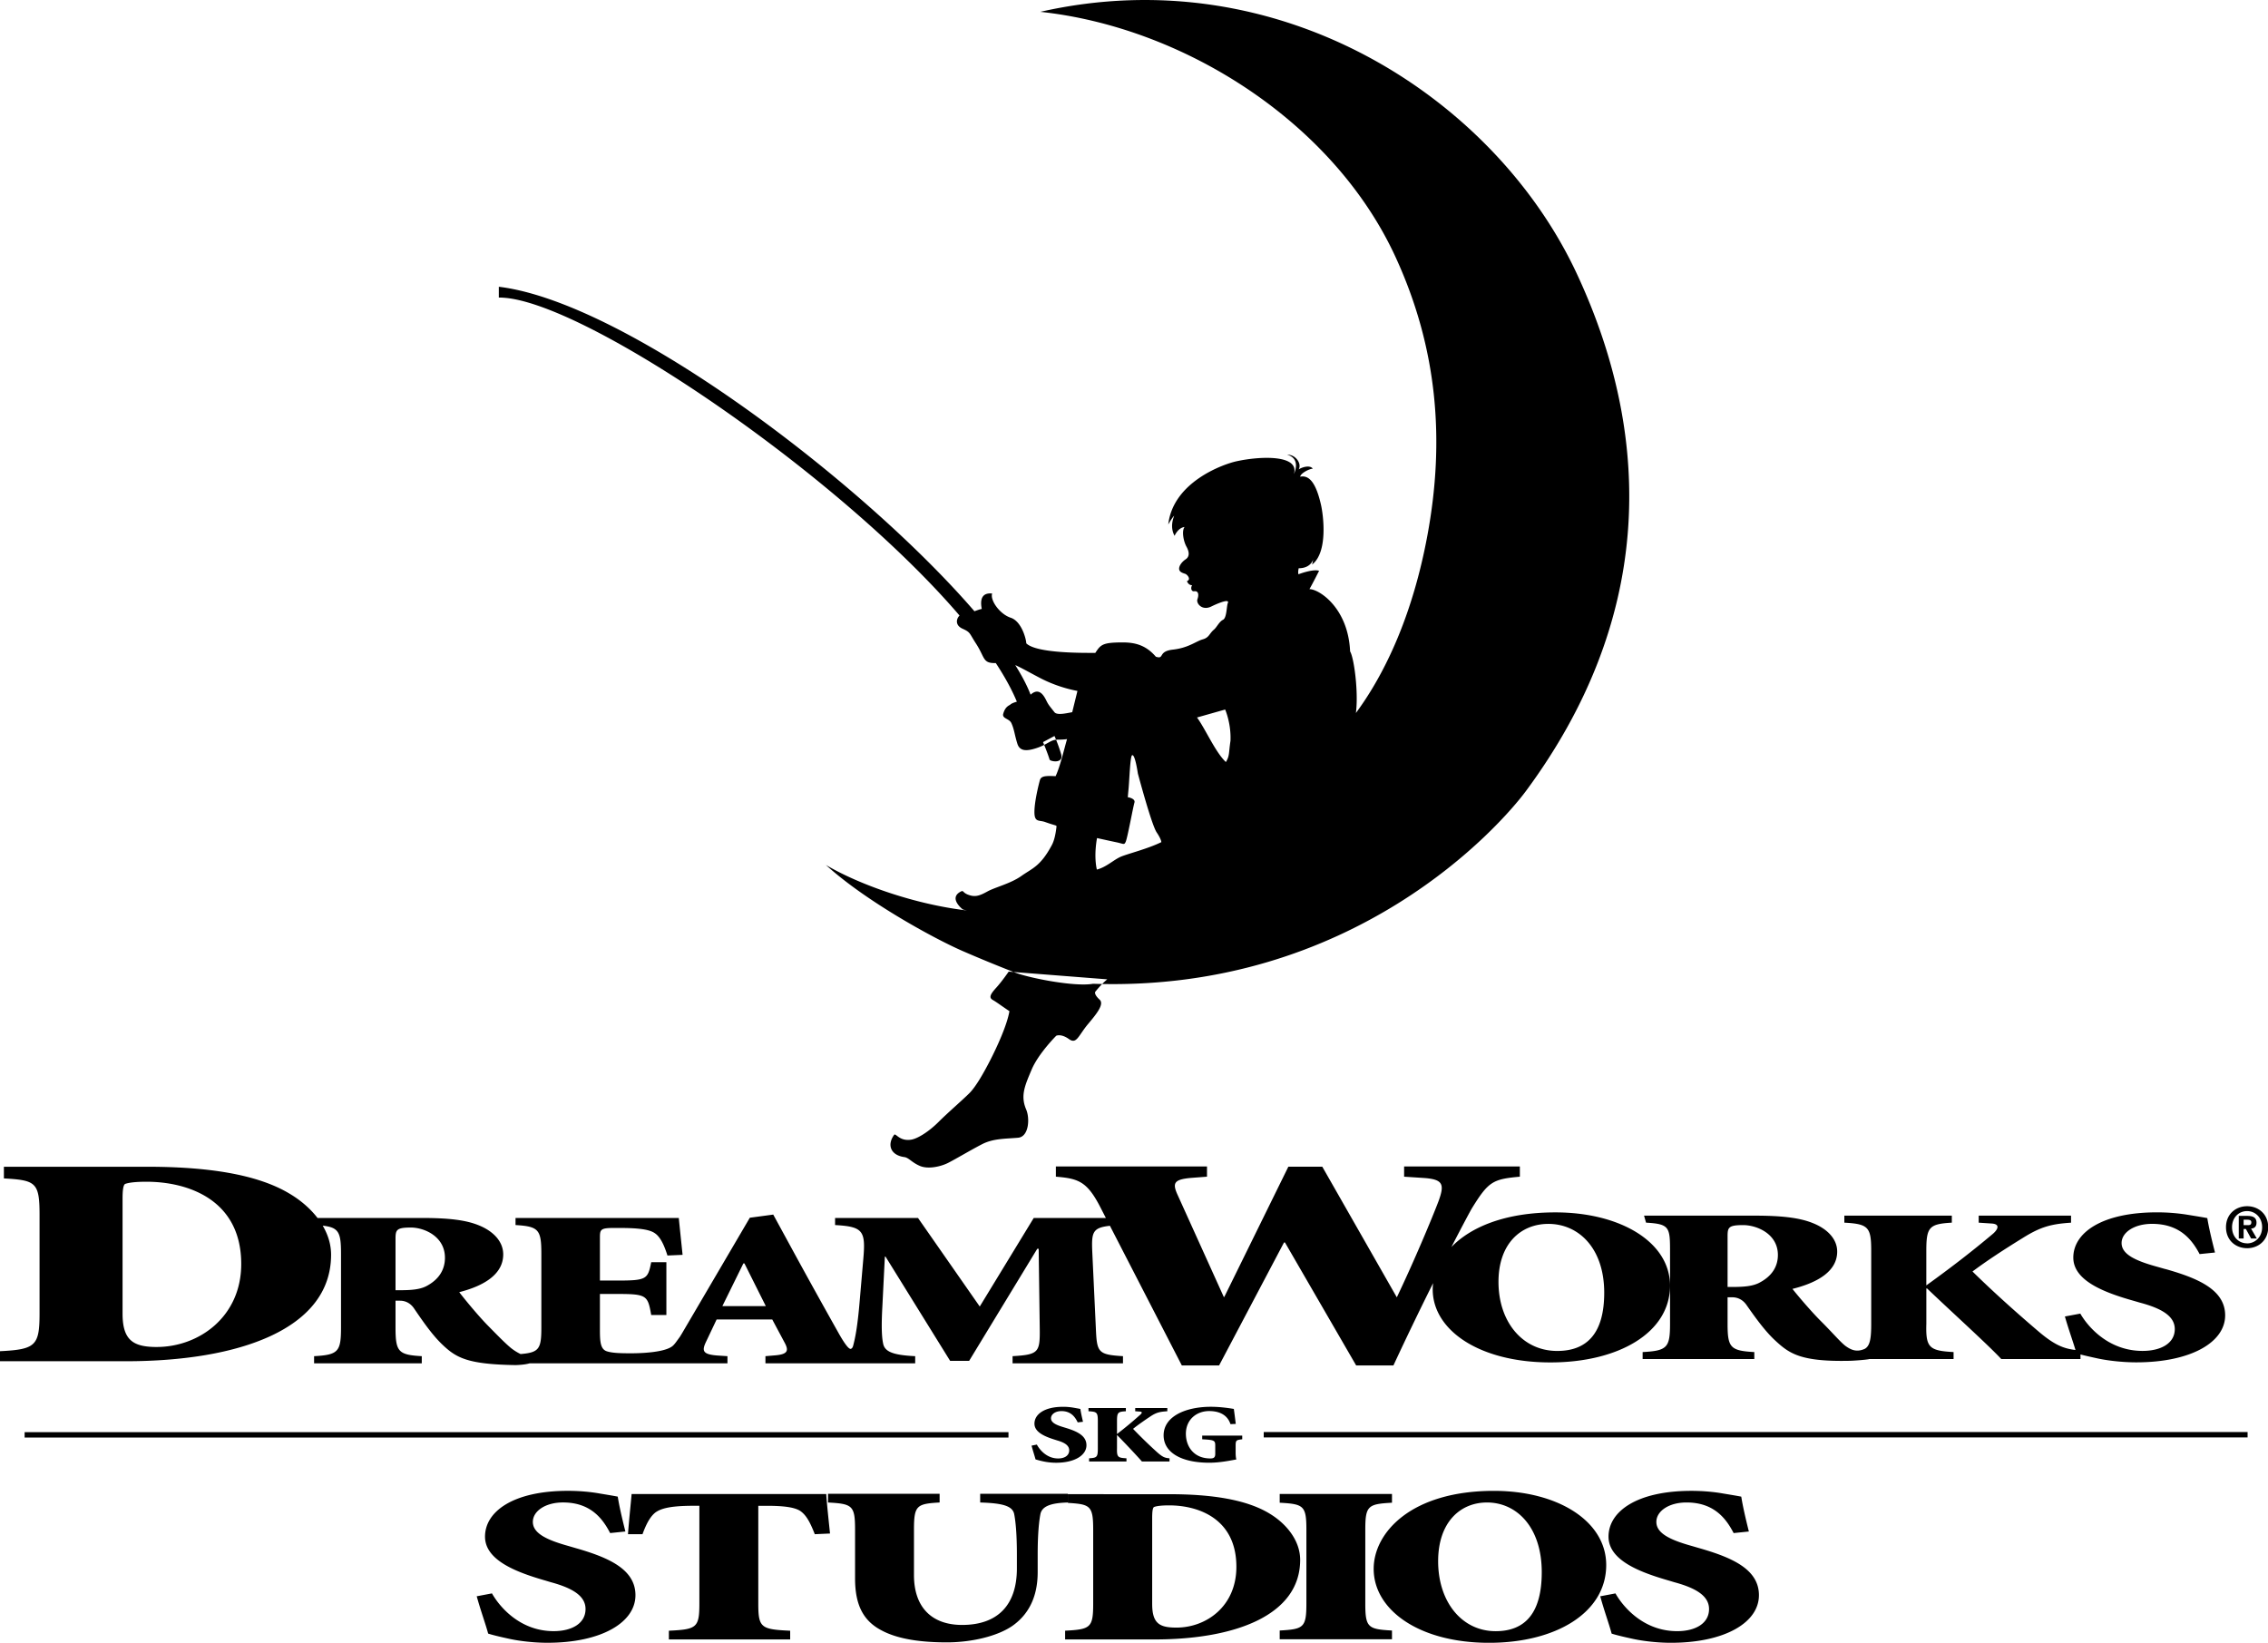 <svg xmlns="http://www.w3.org/2000/svg" viewBox="0 0 300 217.29"><path d="M297.34 162.05c.288 0 .455-.058.455-.39 0-.307-.33-.33-.574-.33h-.445v.72h.564zm-.565 1.767h-.642v-2.99h1.12c.77 0 1.227.215 1.227.9 0 .55-.325.75-.718.78l.76 1.31h-.757l-.688-1.258h-.302v1.257zm.462-3.627c-1.104 0-1.993.852-1.993 2.133 0 1.278.89 2.14 1.993 2.133v.007c1.076 0 1.987-.862 1.987-2.14 0-1.28-.91-2.132-1.987-2.132zm0 4.91c-1.478 0-2.793-1.018-2.793-2.777 0-1.756 1.315-2.778 2.793-2.778 1.472 0 2.787 1.022 2.787 2.778 0 1.76-1.315 2.778-2.787 2.778M205.98 178.69c-4.587 0-7.767-3.85-7.767-9.134 0-5.104 2.996-7.672 6.596-7.672 4.025 0 7.39 3.236 7.39 9.104 0 5.28-2.198 7.702-6.22 7.702zm-110.427-5.933l2.78-5.648h.137l2.826 5.648h-5.743zM56.33 170.15c-.855.416-1.936.505-3.38.505h-.632v-6.804c0-1.182.138-1.484 2.03-1.484 1.757 0 4.507 1.16 4.507 4 0 1.45-.678 2.84-2.524 3.784zm-35.598 8.017c-3.098 0-4.52-.885-4.52-4.41v-15.194c0-.986.065-1.9.386-1.98.456-.156 1.295-.274 2.78-.274 5.49 0 12.53 2.374 12.53 10.882 0 7.004-5.62 10.975-11.176 10.975zm200.17-8.115c0-5.78-6.596-9.69-15.156-9.69-6.73 0-11.24 1.975-13.762 4.583 1.544-2.995 2.574-4.898 2.715-5.127 2.175-3.522 2.752-3.856 6.34-4.177v-1.35h-15.31v1.35l2.432.158c2.753.164 2.947.816 2.114 3.1-.898 2.36-3.265 8.01-5.51 12.697l-.125-.216-9.736-17.063h-4.485l-8.393 17.062-.128.215-6.09-13.458c-.766-1.645-.576-2.136 1.798-2.34l2.05-.156v-1.35h-19.99v1.35c2.948.24 4.102.617 5.83 3.938l.783 1.524h-9.542l-7.14 11.712-8.166-11.712h-10.97v.937c3.69.205 4.062.746 3.735 4.47l-.515 5.98c-.233 2.69-.512 4.255-.744 5.172-.08.312-.13.692-.41.754-.318.05-1.026-1.055-1.633-2.143a963.09 963.09 0 0 1-5.563-10.024l-3.05-5.594-3.097.416-8.97 15.29c-.104.177-.203.334-.3.488-.342.45-.693 1.025-1.043 1.26-1 .712-3.597.892-5.42.892-1.41 0-2.458-.03-3.186-.265-.82-.27-.91-1.222-.91-2.762v-4.82h2.274c3.92 0 4.055.178 4.51 2.783h2.007v-6.982H86.14c-.455 2.25-.59 2.425-4.51 2.425h-2.275v-5.706c0-1.036.09-1.25 1.82-1.25h.776c2.414 0 3.92.178 4.646.68.728.475 1.233 1.516 1.69 2.964l2.002-.088c-.23-2.218-.456-4.377-.502-4.878H68.192v.937c3.052.18 3.416.598 3.416 3.792v9.76c0 2.81-.285 3.31-2.747 3.51a6.752 6.752 0 0 1-1.26-.788c-.723-.593-1.716-1.598-3.247-3.164-1.308-1.363-2.973-3.4-3.606-4.233 3.334-.855 5.816-2.392 5.816-4.996 0-1.742-1.354-3.072-3.157-3.816-1.757-.74-4.1-1.002-7.616-1.002H42.002c-.997-1.294-2.318-2.405-3.764-3.253-4.327-2.573-10.917-3.523-18.86-3.523H.515v1.543c4.2.24 4.717.514 4.717 4.793v13.058c0 4.277-.518 4.768-5.232 5.004v1.327h16.664c14.922 0 27.13-4.235 27.13-14.086 0-1.376-.415-2.67-1.107-3.847 2.137.24 2.42.898 2.42 3.715v9.76c0 3.194-.358 3.617-3.56 3.79v.944H55.79v-.944c-3.11-.173-3.472-.596-3.472-3.79v-3.548h.587c.856 0 1.49.445 1.892 1.065 1.128 1.653 2.39 3.488 3.74 4.762 1.803 1.713 3.292 2.598 9.69 2.69.932-.033 1.52-.138 1.837-.236h26.161v-.944l-1.298-.085c-2.066-.15-2.108-.655-1.482-1.93l1.347-2.84h7.357l1.612 3.017c.583 1.065.495 1.573-1.167 1.724l-1.345.114v.944h19.808v-.944c-3.036-.144-4.062-.625-4.25-1.72-.186-.917-.23-2.335-.09-4.88l.327-6.563h.092l8.54 13.778h2.52l9.007-14.817h.187l.14 10.412c.047 3.28-.094 3.587-3.592 3.79v.944h14.605v-.944c-3.357-.203-3.452-.51-3.593-3.79l-.465-9.907c-.122-2.686.007-3.296 2.33-3.548l9.51 18.47h4.932l8.585-16.262h.128l9.416 16.263h4.93a427.057 427.057 0 0 1 5.25-10.89 7.085 7.085 0 0 0-.054.832c0 5.37 6.128 9.658 15.58 9.658 8.98 0 15.81-3.915 15.81-10.156m11.698-.324c-.872.41-1.973.498-3.442.498h-.642v-6.713c0-1.17.137-1.467 2.068-1.467 1.787 0 4.587 1.143 4.587 3.95 0 1.43-.688 2.798-2.57 3.732zm53.82-1.867l-1.02-.29c-3.01-.82-4.766-1.69-4.766-3.156 0-1.395 1.666-2.535 4.026-2.535 3.655 0 5.275 2.07 6.294 4l2.036-.208c-.508-1.985-.833-3.413-1.02-4.553-.6-.116-1.34-.234-2.406-.408a25.397 25.397 0 0 0-4.255-.353c-7.266 0-11.062 2.688-11.062 5.984 0 3.122 4.26 4.672 8.097 5.75l.695.203c2.87.76 4.63 1.778 4.63 3.505 0 1.894-1.853 2.886-4.26 2.886-4.536 0-7.264-3.24-8.234-4.934l-2.04.38c.5 1.747 1.03 3.188 1.4 4.433-1.53-.183-2.757-.632-4.917-2.477-2.873-2.45-5.88-5.133-8.705-7.908 1.915-1.432 4.193-2.92 6.655-4.436 2.367-1.487 3.78-1.848 6.38-2.02v-.928h-12.215v.927l1.734.114c1.228.088.727.884.087 1.41-2.642 2.22-5.422 4.378-8.75 6.773v-4.554c0-3.152.368-3.572 3.374-3.745v-.927h-14.217v.927c3.19.173 3.554.593 3.554 3.744v9.628c0 1.857-.13 2.905-.84 3.312-1.058.485-1.82.173-2.606-.41-.733-.586-1.74-1.792-3.3-3.338-1.33-1.343-3.03-3.358-3.672-4.174 3.397-.845 5.918-2.365 5.918-4.934 0-1.72-1.374-3.033-3.21-3.764-1.79-.727-4.176-.992-7.753-.992h-14.585l.265.927c3.08.173 3.174.593 3.174 3.744v9.628c0 3.15-.368 3.57-3.626 3.747v.924h14.773v-.925c-3.17-.176-3.537-.596-3.537-3.747v-3.5h.6c.872 0 1.51.436 1.924 1.05 1.147 1.634 2.436 3.442 3.81 4.7 1.835 1.69 3.324 2.782 9.71 2.654.482 0 2.3-.128 2.717-.233h11.133v-.925c-3.235-.176-3.694-.596-3.602-3.747v-4.67h.09c3.33 3.182 8.086 7.47 9.82 9.34h10.48v-.605c.57.15 1.36.33 2.38.55 1.253.26 3.148.492 5 .492 7.173 0 11.756-2.624 11.756-6.215 0-3.413-3.658-4.93-7.914-6.13M68.036 38.507v117.5m-.004-117.502v117.5M65.982 37.93c22.456 2.717 70.52 44.026 70.95 56.608l-1.72.285c-5.29-18.87-56.07-55.604-69.23-55.463m96.17 61.435c.51-.83.357-1.14.61-2.802.1-2.334-.705-4.143-.705-4.143l-3.723 1.052c1.11 1.51 2.425 4.588 3.818 5.893zm-17.042 10.057s-.462 2.245-.023 4.166c1.26-.32 2.252-1.32 3.202-1.714.95-.393 3.558-1.04 5.325-1.914 0 0 .02-.34-.61-1.28-.475-.696-1.497-4.127-2.494-7.798 0 0-.366-2.586-.756-2.418-.265.11-.354 3.17-.478 4.486-.154 1.62-.08 1.068-.08 1.068s1.017.16.863.708c-.198.68-.892 4.516-1.142 5.15-.203.507-.294.303-1.196.113-1.104-.23-2.612-.568-2.612-.568zm17.307-31.09c.285-.708-1.792.26-2.182.455-1.22.61-2.042-.403-1.845-.957.24-.678.08-1.127-.42-1.055-.413.062-.505-.485-.275-.796-.416 0-.603-.32-.695-.542.6-.223.05-.86-.197-.954-.245-.098-.783-.196-.832-.632-.048-.436.398-.996.84-1.285.44-.288.623-.796.125-1.697-.413-.754-.636-2.104-.246-2.593-.883.1-1.322 1.167-1.322 1.167-.59-1.068-.25-2.133-.052-2.664-.292.288-.784 1.16-.784 1.16.636-5.617 7.25-7.967 9.016-8.354 3.27-.718 8.386-.868 7.6 1.695 0 0 1.03-2.03-.882-2.562 1.078-.053 1.96 1.16 1.52 1.933.538-.336 1.52-.58 1.862-.094-.537.05-1.62.63-1.668 1.065.98-.192 1.993.38 2.746 3.685.345 1.498.934 6.34-1.176 7.94 0 0 .098-.288.147-.675 0 0-.295 1.16-1.91 1.16 0 0-.13.51-.033.797 0 0 1.943-.747 2.727-.456 0 0-.88 1.745-1.274 2.42 1.275 0 5.125 2.484 5.378 8.24.59.966 1.274 6.556.59 9.077-5.444 17.29-45.055 27.23-51.823 25.05 0 0-1.903-1.45-.323-2.333.53-.295.157.157 1.317.48.764.212 1.347-.015 2.265-.522 1.018-.564 3.073-1.043 4.498-2.055 1.426-1.016 2.51-1.246 4.025-4.087.318-.596.495-1.416.613-2.425.03-.213-.102-.115-1.495-.616-.802-.293-1.424.087-1.424-1.322 0-1.41.567-3.654.717-4.2.154-.545.66-.62 2.085-.545.612-1.31 1.137-3.63 1.514-4.906 0 0-.397.075-1.278.075-.905 0-1.275.626-2.747 1.11-1.47.49-2.26.35-2.55-.58-.393-1.257-.393-1.84-.786-2.71-.284-.638-1.274-.583-1.077-1.26.197-.68.492-.968.885-1.16.488-.486 1.665-.39 2.743-1.36 1.082-.968 1.708.058 2.062.776.298.61.407.694 1.078 1.55.344.436 1.57.144 2.353 0l.69-2.81c-.493-.097-2.55-.484-4.81-1.644-2.254-1.163-3.922-2.232-4.803-2.133-3.156.348-2.344-.242-3.825-2.52-.88-1.356-.688-1.45-1.763-1.936-1.4-.63-.492-2.036.095-1.937.58.095 1.57-.485 2.45-.68-.277-1.378.12-2.17 1.374-2.034-.293.872.985 2.714 2.453 3.2 1.47.48 2.06 2.902 2.06 3.387 1.374 1.357 7.762 1.262 9.135 1.262.708-1.09.953-1.383 3.634-1.383 1.7 0 3.097.406 4.37 1.89 1.195.38.208-.714 2.263-.94 2.055-.227 3.058-1.11 3.933-1.354.87-.242.858-.76 1.494-1.294.37-.308.682-1.043 1.2-1.3.517-.257.458-1.935.652-2.253m12.564 19.32s9.947-7.39 13.814-28.223c2.333-12.588 1.347-24.766-4.238-36.875-8.216-17.818-28.013-30.347-46.965-32.38 31.614-7.17 60.086 11.354 70.95 34.602 10.57 22.622 9.664 46.313-6.695 68.44-3.373 4.566-22.8 26.677-57.273 25.517-2.43.434-8.45-.763-10.31-1.477 0 0-3.123-1.193-6.908-2.838-3.838-1.668-12.866-6.607-18.123-11.4 4.41 2.617 12.32 5.472 19.812 6.14 4.72-.573 29.485-4.922 45.936-21.505m-41.574 29.473s-.852 1.248-1.632 2.113c-.784.862-1.026 1.315-.475 1.632.553.318 1.025.695 2.208 1.485-.324 1.878-1.655 4.755-2.53 6.466-.875 1.706-1.9 3.51-2.76 4.374-.858.862-2.85 2.576-4.105 3.83-1.26 1.256-2.72 2.177-3.59 2.324-1.572.26-2.054-.924-2.267-.635-.97 1.327-.46 2.694 1.344 2.94.6.08.967.7 2.068 1.173 1.104.468 2.776.075 3.71-.394.937-.468 2.995-1.7 4.496-2.474 1.502-.773 3.036-.71 4.77-.862 1.438-.12 1.592-2.56 1.07-3.756-.766-1.802-.17-3.133.735-5.266s3.25-4.467 3.25-4.467.63-.314 1.685.44c1.013.727 1.223-.436 2.524-1.993 1.058-1.26 2.19-2.615 1.53-3.222-.793-.727-.583-1.032-.583-1.032s.784-1.006 1.594-1.655m-8.5-31.377c.156.335.805 2.003.858 2.284.055.29 1.927.62 1.533-.714-.393-1.33-.875-2.38-.875-2.38m74.206 113.41c.963 1.714 3.667 4.994 8.16 4.994 2.383 0 4.218-1.003 4.218-2.926 0-1.744-1.744-2.776-4.585-3.546l-.69-.207c-3.804-1.094-8.022-2.66-8.022-5.82 0-3.343 3.76-6.06 10.96-6.06 1.418 0 2.886.118 4.214.354 1.055.177 1.79.295 2.385.413.184 1.154.502 2.602 1.006 4.61l-2.015.208c-1.01-1.95-2.612-4.048-6.236-4.048-2.337 0-3.986 1.15-3.986 2.57 0 1.478 1.74 2.366 4.72 3.192l1.01.295c4.217 1.212 7.838 2.75 7.838 6.207 0 3.634-4.54 6.295-11.644 6.295-1.832 0-3.713-.237-4.952-.502-1.373-.295-2.336-.535-2.887-.71-.366-1.358-.962-2.954-1.51-4.937m-21.44-4.638c0 5.35 3.117 9.252 7.61 9.252 3.942 0 6.095-2.455 6.095-7.803 0-5.94-3.3-9.22-7.242-9.22-3.53 0-6.463 2.6-6.463 7.772zm22.232.502c0 6.325-6.692 10.287-15.494 10.287-9.258 0-15.265-4.345-15.265-9.782 0-4.788 4.952-10.316 15.907-10.316 8.39 0 14.852 3.962 14.852 9.812m-31.867 5.086c0 3.192.367 3.4 3.53 3.576v1.153h-14.852v-1.154c3.162-.177 3.53-.384 3.53-3.576v-9.752c0-3.192-.368-3.4-3.53-3.576v-1.153h14.852v1.152c-3.163.177-3.53.384-3.53 3.576m-28.19 9.81c0 2.627 1.01 3.132 3.208 3.132 3.943 0 7.93-2.808 7.93-8.04 0-6.353-4.997-8.126-8.893-8.126-1.055 0-1.652.088-1.97.206-.23.06-.275.738-.275 1.478v11.35zm2.245-14.512c5.64 0 10.313.708 13.387 2.628 2.153 1.33 3.943 3.52 3.943 6.06 0 7.36-8.665 10.523-19.254 10.523H140.89v-1.154c3.345-.177 3.712-.383 3.712-3.575v-9.753c0-3.192-.367-3.4-3.346-3.576v-1.154m-16.967-.054v1.153c-3.026.177-3.393.384-3.393 3.576v6.03c0 4.195 2.29 6.59 6.37 6.59 4.677 0 7.243-2.6 7.243-7.477v-1.773c0-2.897-.18-4.523-.363-5.437-.233-1.036-1.47-1.42-4.493-1.508v-1.153h11.598v1.153c-2.203.06-3.396.472-3.625 1.508-.18.914-.367 2.54-.367 5.437v2.277c0 2.54-.73 5.23-3.297 7.063-2.02 1.42-5.502 2.215-8.71 2.215-3.3 0-6.417-.383-8.666-1.596-2.428-1.273-3.483-3.4-3.483-6.857v-6.472c0-3.19-.367-3.398-3.576-3.575v-1.153m-.237.036c.087 1.35.313 3.414.5 5.22l-2.016.09c-.688-1.778-1.193-2.544-1.878-3.046-.78-.534-2.294-.71-4.493-.71h-1.1v12.944c0 3.192.366 3.402 4.217 3.58v1.15H88.475v-1.15c3.667-.178 4.034-.388 4.034-3.58V199.17h-.78c-3.072 0-4.307.358-5.04.89-.552.442-1.103 1.212-1.7 2.867h-1.923c.158-2.124.36-3.89.48-5.31m-18.472 13.14c.964 1.715 3.668 4.995 8.16 4.995 2.383 0 4.218-1.003 4.218-2.927 0-1.743-1.743-2.775-4.584-3.545l-.69-.207c-3.804-1.094-8.022-2.66-8.022-5.82 0-3.343 3.76-6.06 10.956-6.06 1.422 0 2.887.118 4.217.354 1.057.177 1.79.295 2.384.413.183 1.154.504 2.602 1.01 4.61l-2.016.208c-1.01-1.95-2.612-4.048-6.237-4.048-2.335 0-3.987 1.15-3.987 2.57 0 1.478 1.743 2.366 4.722 3.192l1.01.295c4.217 1.212 7.84 2.75 7.84 6.207 0 3.634-4.54 6.295-11.645 6.295-1.835 0-3.713-.237-4.952-.502-1.373-.295-2.337-.535-2.887-.712-.366-1.356-.963-2.952-1.513-4.935M167.16 190.13H297.3v-.714H167.16v.714zm-163.903.013h130.14v-.713H3.257v.714zm159.504-1.772c-.474-1.436-1.792-1.73-2.82-1.73-1.682 0-3.078 1.143-3.078 3 0 1.69 1.048 3.268 3.234 3.268.397 0 .65-.088.65-.6v-1.045c0-.726-.063-.805-1.725-.89v-.488h5.294v.488c-.81.098-.872.13-.872.89v.785c0 .393.017.74.095.99-.983.186-2.267.435-3.582.435-3.788 0-6.04-1.403-6.04-3.624 0-2.49 2.884-3.776 6.26-3.776 1.222 0 2.474.187 3.028.285.05.37.128.934.256 1.98m-15.71 3.232c-.032 1.176.13 1.252 1.253 1.317v.423h-4.945v-.423c1.03-.065 1.157-.14 1.157-1.317v-3.592c0-1.173-.128-1.252-1.236-1.314v-.425h4.944v.426c-1.045.063-1.173.142-1.173 1.315v1.698a50.797 50.797 0 0 0 3.042-2.524c.223-.198.4-.414-.03-.447l-.602-.042v-.425h4.247v.426c-.9.063-1.393.12-2.22.673-.854.567-1.647 1.12-2.312 1.655a62.08 62.08 0 0 0 3.028 2.95c.855.782 1.14.89 1.793.946v.423h-3.648c-.603-.695-2.107-2.294-3.267-3.48h-.03m-10.602 1.24c.334.63 1.268 1.837 2.82 1.837.827 0 1.46-.37 1.46-1.075 0-.643-.603-1.027-1.586-1.308l-.236-.076c-1.318-.403-2.776-.98-2.776-2.143 0-1.23 1.3-2.232 3.788-2.232.492 0 1 .047 1.46.132.366.066.618.108.825.154.062.423.173.957.347 1.695l-.698.08c-.347-.718-.9-1.492-2.153-1.492-.81 0-1.38.423-1.38.947 0 .544.602.87 1.63 1.174l.352.107c1.455.45 2.707 1.012 2.707 2.287 0 1.337-1.568 2.317-4.026 2.317a8.24 8.24 0 0 1-1.714-.186 11.09 11.09 0 0 1-.996-.26c-.128-.5-.334-1.087-.524-1.817"/></svg>